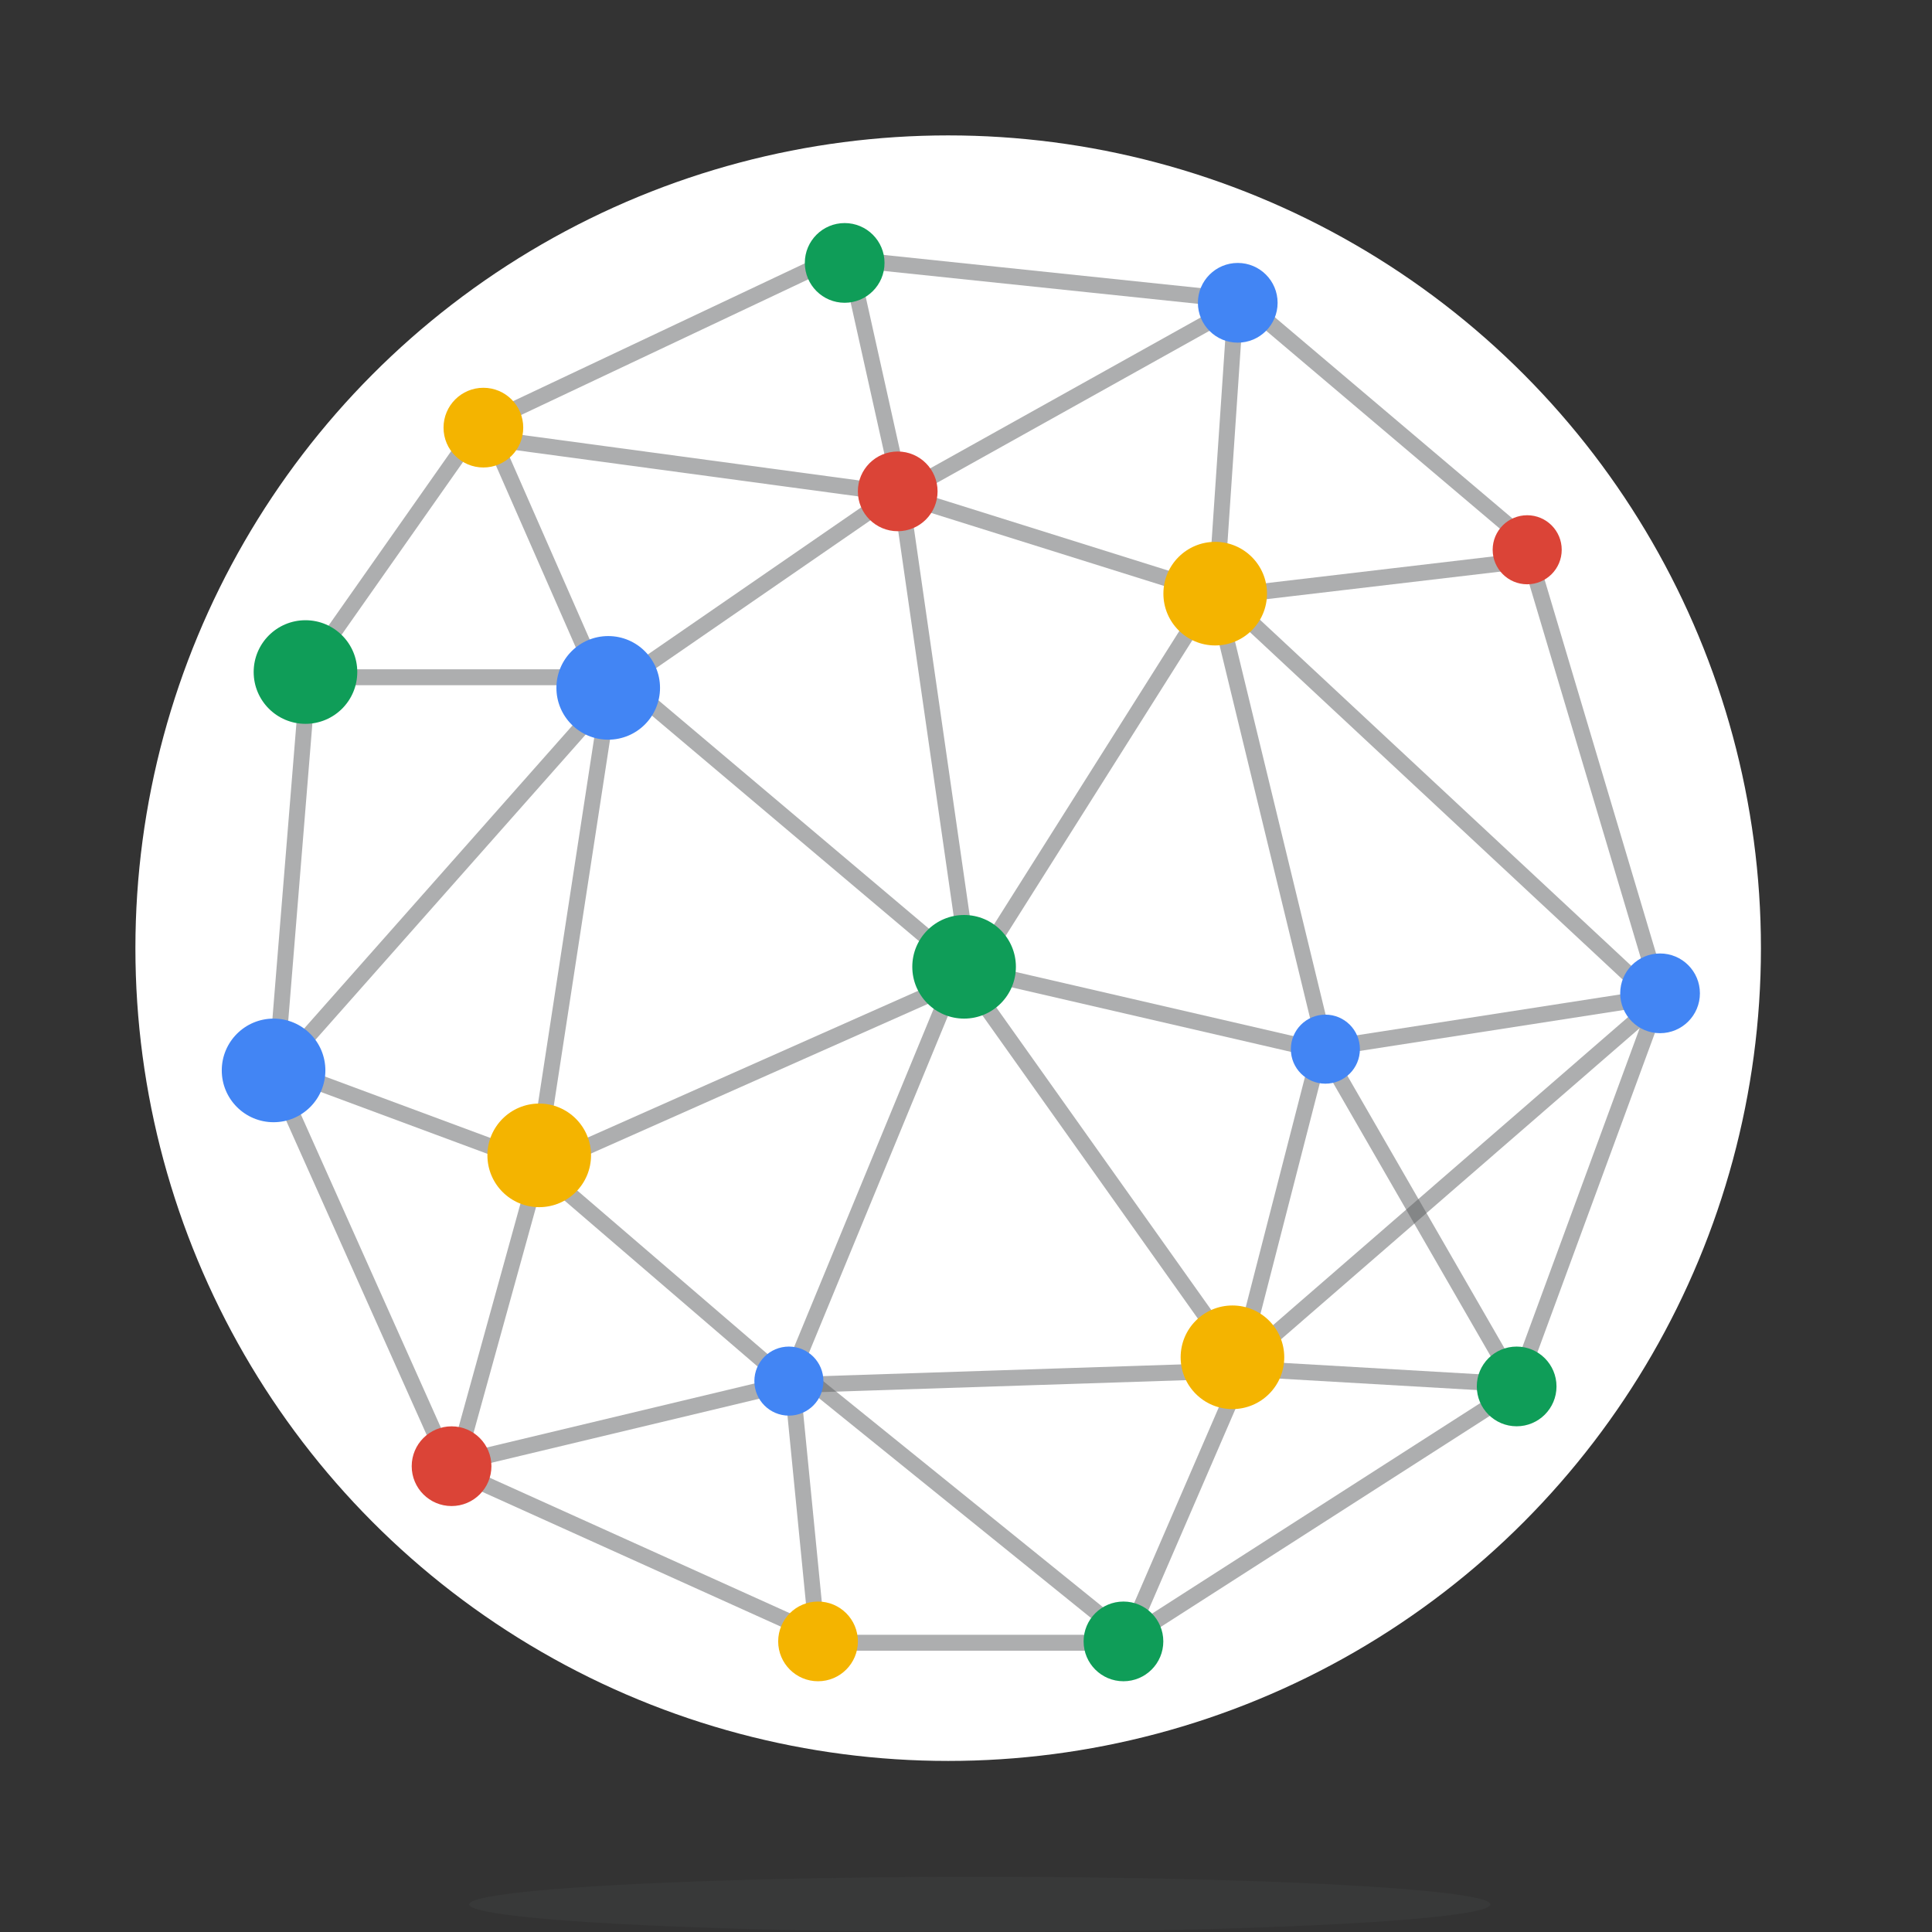 <svg width="70" height="70" viewBox="0 0 70 70" fill="none" xmlns="http://www.w3.org/2000/svg">
<rect x="0" y="0" width="70" height="70" fill="#333333" stroke="none"/>
<ellipse opacity="0.28" cx="35.5" cy="69" rx="18.5" ry="1" fill="#5C5F61" fill-opacity="0.5"/>
<circle cx="34.354" cy="34.354" r="29.448" fill="white"/>
<path d="M34.836 35.223L44.989 49.514" stroke="#5C5F61" stroke-opacity="0.5" stroke-width="0.577"/>
<path d="M55.527 20.547L60.147 36.041" stroke="#5C5F61" stroke-opacity="0.5" stroke-width="0.577"/>
<path d="M60.003 36.473L55.047 49.946" stroke="#5C5F61" stroke-opacity="0.5" stroke-width="0.577"/>
<path d="M45.184 11.02L55.24 19.536" stroke="#5C5F61" stroke-opacity="0.5" stroke-width="0.577"/>
<path d="M30.652 9.383L44.895 10.874" stroke="#5C5F61" stroke-opacity="0.5" stroke-width="0.577"/>
<path d="M54.806 50.426L40.852 59.376" stroke="#5C5F61" stroke-opacity="0.5" stroke-width="0.577"/>
<path d="M47.875 37.918L54.948 50.188" stroke="#5C5F61" stroke-opacity="0.5" stroke-width="0.577"/>
<path d="M44.652 49.562L54.613 50.14" stroke="#5C5F61" stroke-opacity="0.5" stroke-width="0.577"/>
<path d="M28.727 50.332L29.641 59.619" stroke="#5C5F61" stroke-opacity="0.5" stroke-width="0.577"/>
<path d="M40.323 59.52H29.93" stroke="#5C5F61" stroke-opacity="0.5" stroke-width="0.577"/>
<path d="M29.544 59.185L16.648 53.363" stroke="#5C5F61" stroke-opacity="0.5" stroke-width="0.577"/>
<path d="M16.217 52.977L9.914 38.879" stroke="#5C5F61" stroke-opacity="0.5" stroke-width="0.577"/>
<path d="M10.055 38.203L11.161 24.586" stroke="#5C5F61" stroke-opacity="0.5" stroke-width="0.577"/>
<path d="M11.211 24.155L17.129 15.734" stroke="#5C5F61" stroke-opacity="0.5" stroke-width="0.577"/>
<path d="M16.457 53.025L28.727 50.09" stroke="#5C5F61" stroke-opacity="0.5" stroke-width="0.577"/>
<path d="M17.949 15.157L30.171 9.383" stroke="#5C5F61" stroke-opacity="0.5" stroke-width="0.577"/>
<circle cx="29.639" cy="59.471" r="1.444" fill="#F4B400"/>
<circle cx="54.951" cy="50.233" r="1.444" fill="#0F9D58"/>
<path d="M11.691 24.539H22.422L34.788 34.98L28.773 49.56L40.802 59.28" stroke="#5C5F61" stroke-opacity="0.5" stroke-width="0.577"/>
<path d="M48.071 38.157L44.029 21.509L32.673 17.948L30.797 9.527" stroke="#5C5F61" stroke-opacity="0.5" stroke-width="0.577"/>
<circle cx="30.604" cy="9.526" r="1.444" fill="#0F9D58"/>
<path d="M9.961 38.639L19.681 42.248L35.174 35.367L44.076 21.269L44.75 11.309" stroke="#5C5F61" stroke-opacity="0.5" stroke-width="0.577"/>
<path d="M35.124 35.124L32.622 17.754L22.084 25.02L19.438 42.245L28.676 50.185L44.843 49.656L47.827 38.059L35.124 35.124Z" stroke="#5C5F61" stroke-opacity="0.5" stroke-width="0.577"/>
<circle cx="28.583" cy="50.04" r="1.251" fill="#4285F4"/>
<path d="M17.66 15.88L32.625 17.901L44.702 11.164M60.196 36.185L45.279 49.129L40.804 59.474" stroke="#5C5F61" stroke-opacity="0.5" stroke-width="0.577"/>
<circle cx="40.705" cy="59.471" r="1.444" fill="#0F9D58"/>
<circle cx="34.931" cy="35.029" r="1.877" fill="#0F9D58"/>
<circle cx="11.068" cy="24.349" r="1.877" fill="#0F9D58"/>
<circle cx="44.846" cy="10.971" r="1.444" fill="#4285F4"/>
<path d="M55.335 20.305L44.316 21.604L59.906 36.135L48.118 37.964" stroke="#5C5F61" stroke-opacity="0.5" stroke-width="0.577"/>
<circle cx="55.333" cy="19.919" r="1.251" fill="#DB4437"/>
<circle cx="44.654" cy="49.177" r="1.877" fill="#F4B400"/>
<circle cx="44.029" cy="21.509" r="1.877" fill="#F4B400"/>
<circle cx="60.147" cy="35.99" r="1.444" fill="#4285F4"/>
<circle cx="48.021" cy="38.013" r="1.251" fill="#4285F4"/>
<circle cx="32.526" cy="17.803" r="1.444" fill="#DB4437"/>
<path d="M10.105 38.734L21.99 25.309L17.66 15.445" stroke="#5C5F61" stroke-opacity="0.5" stroke-width="0.577"/>
<circle cx="9.912" cy="38.783" r="1.877" fill="#4285F4"/>
<circle cx="22.037" cy="24.923" r="1.877" fill="#4285F4"/>
<circle cx="17.514" cy="15.494" r="1.444" fill="#F4B400"/>
<path d="M16.551 53.024L19.534 42.246" stroke="#5C5F61" stroke-opacity="0.5" stroke-width="0.577"/>
<circle cx="16.361" cy="53.123" r="1.444" fill="#DB4437"/>
<circle cx="19.537" cy="41.861" r="1.877" fill="#F4B400"/>
</svg>
